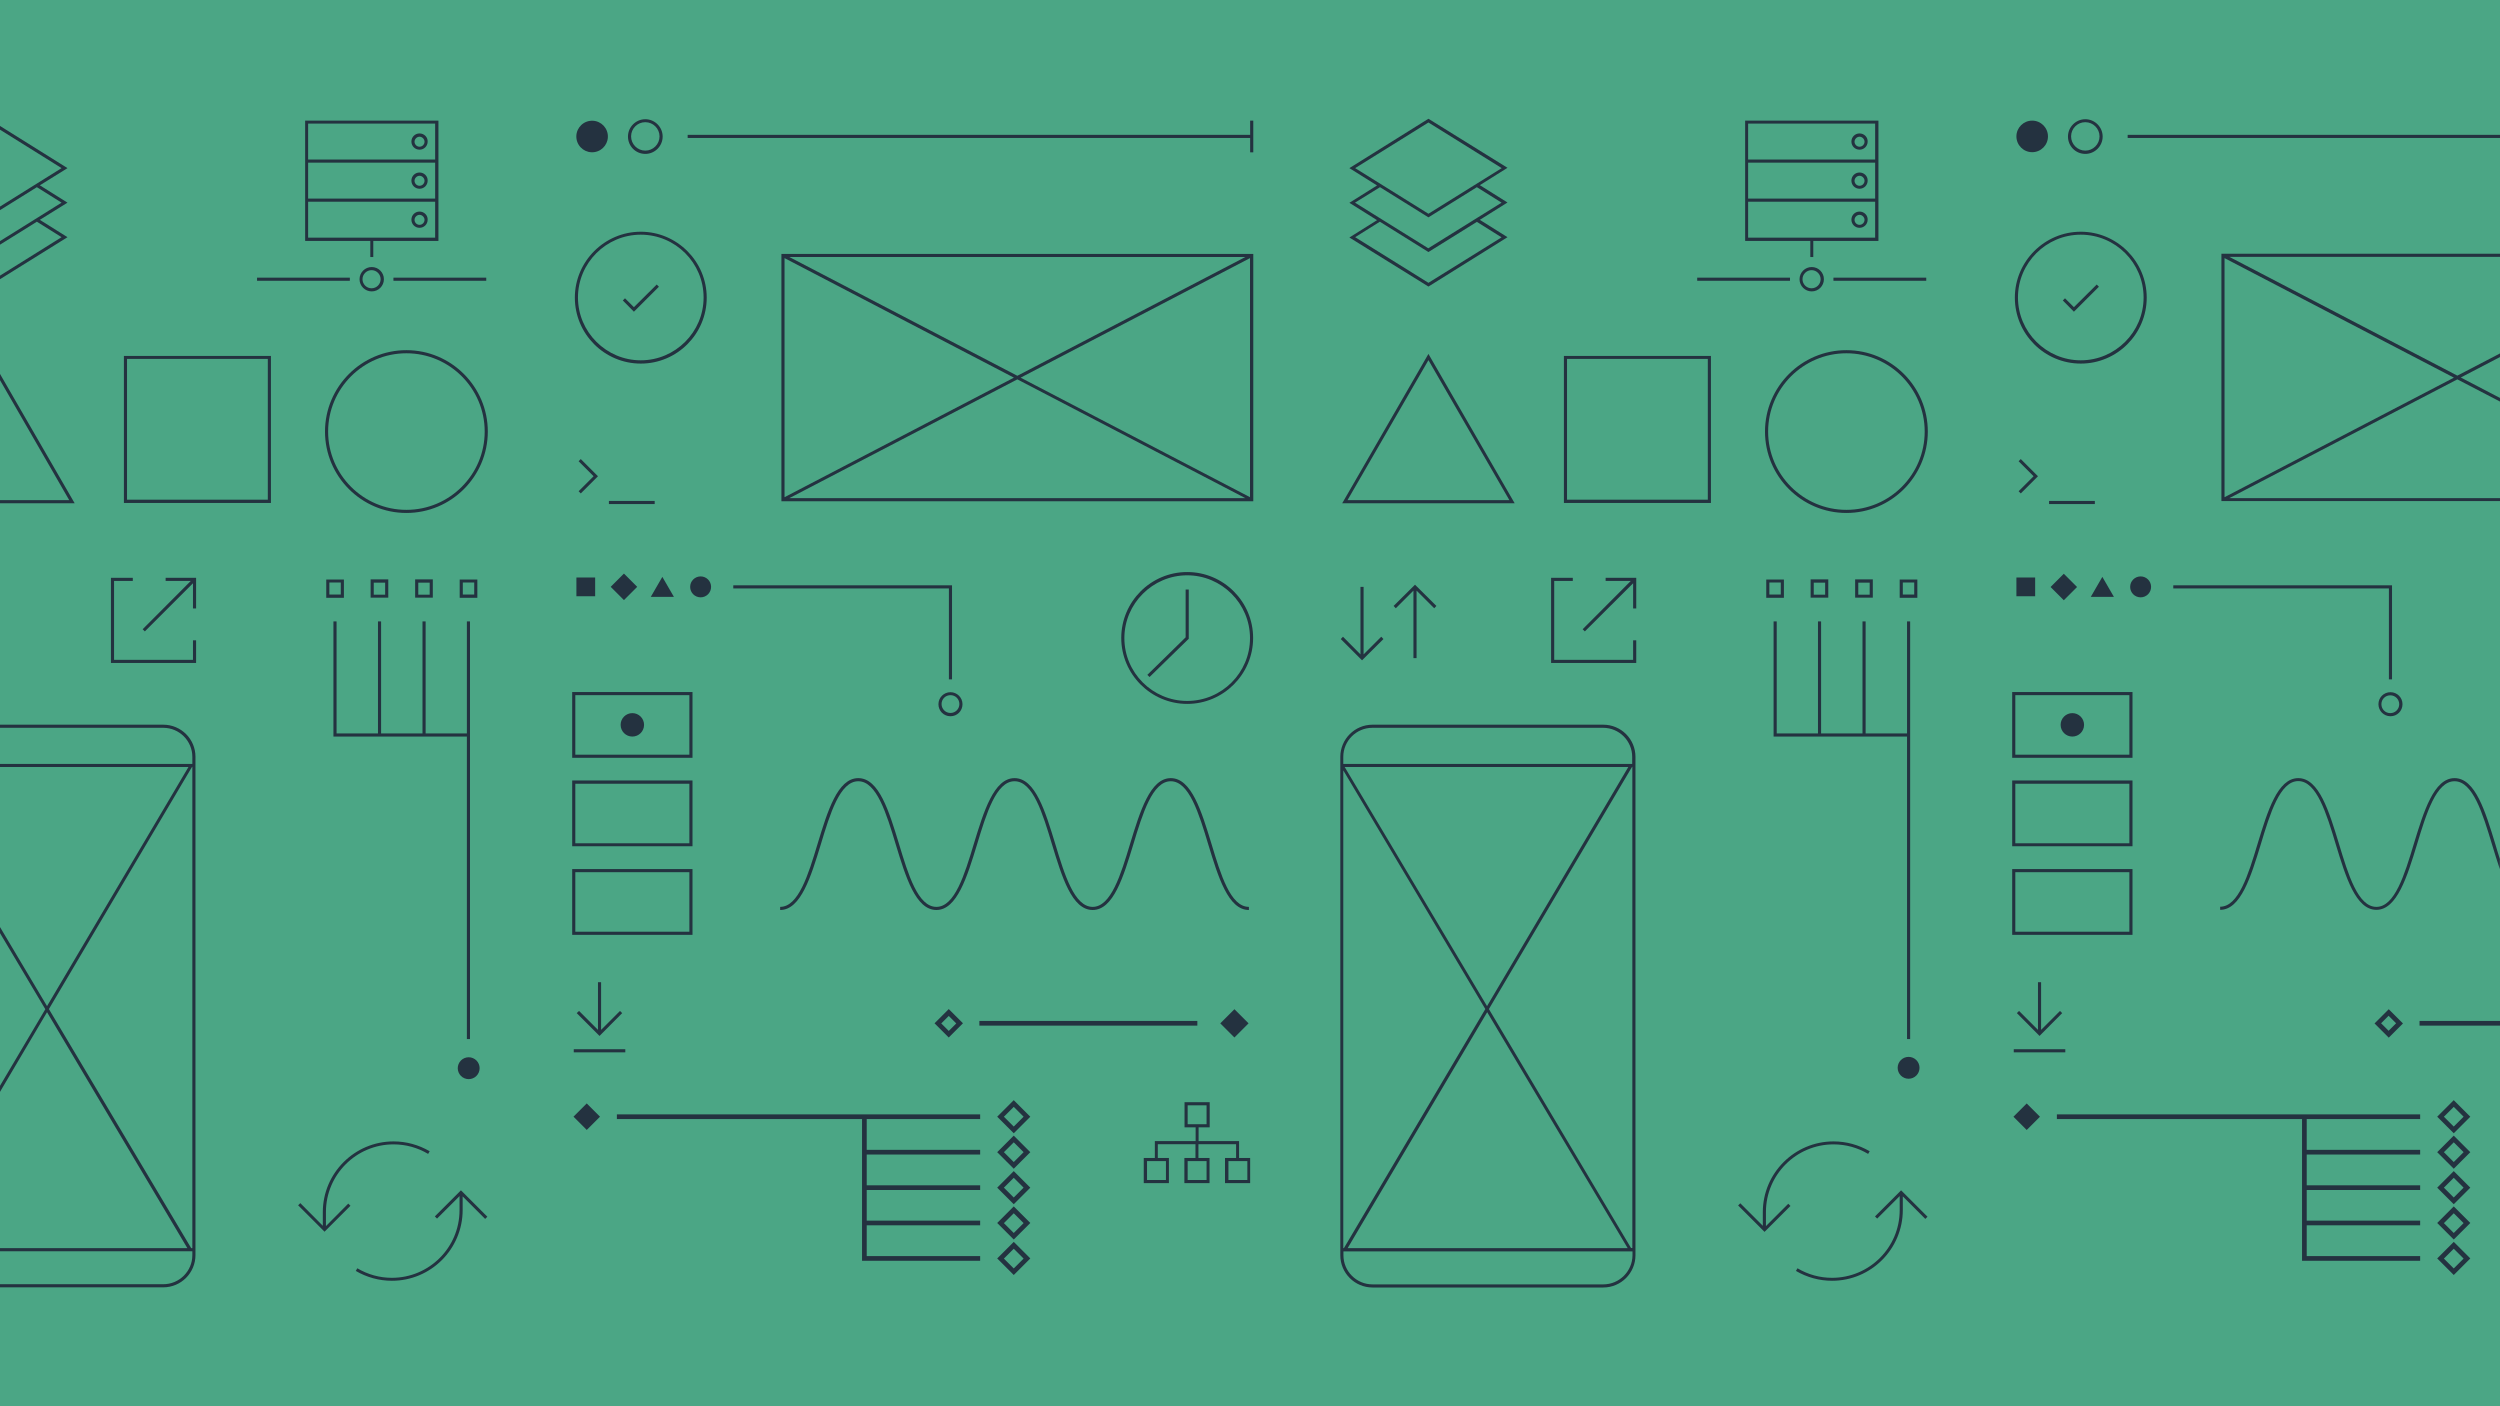 <svg enable-background="new 0 0 1600 900" viewBox="0 0 1600 900" xmlns="http://www.w3.org/2000/svg"><path d="m0 0h1600v900h-1600z" fill="#4ba685"/><g fill="#243240"><path d="m759.8 366.1c-23.3 0-42.2 19-42.2 42.2s19 42.2 42.2 42.2 42.2-19 42.2-42.2-18.9-42.2-42.2-42.2zm0 82.5c-22.2 0-40.2-18.1-40.2-40.2s18.1-40.2 40.2-40.2 40.2 18.1 40.2 40.2-18 40.2-40.2 40.2z"/><path d="m758.8 407.9-24.5 24 1.4 1.4 25.1-24.5v-31.5h-2z"/><path d="m369.6 708.7h12v12h-12z" transform="matrix(.707 -.707 .707 .707 -395.326 474.93)"/><path d="m638.2 714.7 10.6 10.6 10.6-10.6-10.6-10.6zm10.6 6.3-6.3-6.3 6.3-6.3 6.3 6.3z"/><path d="m638.2 737.4 10.6 10.6 10.6-10.6-10.6-10.6zm10.6 6.3-6.3-6.3 6.3-6.3 6.3 6.3z"/><path d="m638.2 760.1 10.6 10.6 10.6-10.6-10.6-10.6zm10.6 6.3-6.3-6.3 6.3-6.3 6.3 6.3z"/><path d="m638.2 782.7 10.6 10.6 10.6-10.6-10.6-10.6zm10.6 6.4-6.3-6.3 6.3-6.3 6.3 6.3z"/><path d="m638.2 805.4 10.6 10.6 10.6-10.6-10.6-10.6zm10.6 6.4-6.3-6.3 6.3-6.3 6.3 6.3z"/><path d="m551.7 713.2h-156.9v3h156.9v90.7h75.6v-3h-72.6v-19.7h72.6v-3h-72.6v-19.6h72.6v-3h-72.6v-19.7h72.6v-3h-72.6v-19.7h72.6v-3h-74.1z"/><path d="m410.1 232.7c23.3 0 42.2-19 42.2-42.2s-19-42.2-42.2-42.2-42.2 19-42.2 42.2 18.9 42.2 42.2 42.2zm0-82.5c22.2 0 40.2 18.1 40.2 40.2s-18.1 40.2-40.2 40.2-40.2-18.1-40.2-40.2 18-40.2 40.2-40.2z"/><path d="m421.7 183.5-1.4-1.4-14.6 14.5-5.7-5.7-1.4 1.4 7.1 7.2z"/><ellipse cx="379" cy="87.3" rx="10.1" ry="10.1" transform="matrix(.987 -.16 .16 .987 -9.093 61.837)"/><path d="m413 98.5c6.1 0 11.1-5 11.1-11.1s-5-11.1-11.1-11.1-11.1 5-11.1 11.1 4.9 11.1 11.1 11.1zm0-20.3c5 0 9.1 4.1 9.1 9.1s-4.1 9.1-9.1 9.1-9.1-4.1-9.1-9.1 4-9.1 9.1-9.1z"/><path d="m800.1 86.3h-360v2h360v9.2h2v-20.3h-2z"/><path d="m500.1 320.8h302v-158.3h-302zm153.1-79.1 146.8-76.5v153zm143.8 77.1h-291.8l145.9-76zm-145.9-78.3-145.9-76h291.8zm-2.2 1.2-146.8 76.5v-153z"/><path d="m799.3 580.4c-11.8 0-18-20.6-24-40.5-6.3-20.6-12.7-41.9-26-41.9-13.2 0-19.7 21.3-26 41.9-6 19.9-12.3 40.5-24 40.5s-18-20.6-24-40.5c-6.3-20.6-12.7-41.9-26-41.9-13.2 0-19.7 21.3-26 41.9-6 19.9-12.3 40.5-24 40.5-11.8 0-18-20.6-24-40.5-6.3-20.6-12.7-41.9-26-41.9s-19.7 21.3-26 41.9c-6 19.9-12.3 40.5-24 40.5v2c13.2 0 19.7-21.3 26-41.9 6-19.9 12.3-40.5 24-40.5s18 20.6 24 40.5c6.3 20.6 12.7 41.9 26 41.9 13.2 0 19.7-21.3 26-41.9 6-19.9 12.3-40.5 24-40.5 11.8 0 18 20.6 24 40.5 6.3 20.6 12.7 41.9 26 41.9s19.7-21.3 26-41.9c6-19.9 12.3-40.5 24-40.5s18 20.6 24 40.5c6.3 20.6 12.7 41.9 26 41.9z"/><path d="m598.1 654.9 9.1 9.1 9.1-9.1-9.1-9.1zm9.1 4.9-4.8-4.8 4.8-4.8 4.8 4.8z"/><path d="m783.8 648.5h12.8v12.8h-12.8z" transform="matrix(.707 -.707 .707 .707 -231.655 750.603)"/><path d="m626.8 653.4h139.5v3h-139.5z"/><path d="m368.9 369.6h12v12h-12z"/><path d="m393.4 369.6h12v12h-12z" transform="matrix(.707 -.707 .707 .707 -148.597 392.397)"/><path d="m423.9 369.2-7.4 12.8h14.8z"/><path d="m441.7 375.6c0 3.7 3 6.7 6.7 6.7s6.7-3 6.7-6.7-3-6.7-6.7-6.7-6.7 3-6.7 6.7z"/><path d="m608.3 443c-4.2 0-7.7 3.4-7.7 7.7s3.4 7.7 7.7 7.7 7.7-3.4 7.7-7.7-3.5-7.7-7.7-7.7zm0 13.3c-3.1 0-5.7-2.5-5.7-5.7s2.5-5.7 5.7-5.7 5.7 2.5 5.7 5.7-2.6 5.7-5.7 5.7z"/><path d="m469.3 376.6h138v58.2h2v-60.2h-140z"/><path d="m1215.8 382.6h11.3v-11.7h-11.3zm2-9.8h7.3v7.7h-7.3z"/><path d="m1198.6 370.8h-11.3v11.7h11.3zm-2 9.8h-7.3v-7.7h7.3z"/><path d="m1170.1 370.8h-11.3v11.7h11.3zm-2 9.8h-7.3v-7.7h7.3z"/><path d="m1130.4 382.6h11.3v-11.7h-11.3zm2-9.8h7.3v7.7h-7.3z"/><path d="m1137.1 397.7h-2v73.7h85.4v193.6h2v-194.6-1-71.7h-2v71.7h-26.5v-71.7h-2v71.7h-26.5v-71.7h-2v71.7h-26.4z"/><circle cx="1221.5" cy="683.4" r="7"/><path d="m443.2 442.9h-77v42.1h77zm-2 40.1h-73v-38.1h73z"/><path d="m443.2 499.5h-77v42.1h77zm-2 40.2h-73v-38.1h73z"/><path d="m443.2 556.2h-77v42.1h77zm-2 40.1h-73v-38.1h73z"/><circle cx="404.7" cy="463.9" r="7.5"/><path d="m793.2 730.3h-26.1v-8.8h7.1v-16.1h-16.1v16.1h7.1v8.8h-26.1v10.8h-7.1v16.1h16.1v-16.1h-7.1v-8.8h24.1v8.8h-7.1v16.1h16.1v-16.1h-7.1v-8.8h24.1v8.8h-7.1v16.1h16.1v-16.1h-7.1v-10.8zm-33.1-22.9h12.1v12.1h-12.1zm-13.9 47.8h-12.1v-12.1h12.1zm26 0h-12.1v-12.1h12.1zm26.1 0h-12.1v-12.1h12.1z"/><path d="m367.2 671.5h33v2h-33z"/><path d="m382.7 628.6v30.5l-12.1-12.1-1.5 1.4 14.6 14.6 14.5-14.6-1.4-1.4-12.1 12.1v-30.5z"/><path d="m914.2 183.4 50.6-31.6-17.7-11.1 17.7-11.1-17.7-11.1 17.7-11.1-50.6-31.4-50.6 31.6 17.7 11.1-17.7 11.1 17.7 11.1-17.7 11.1zm0-105 46.9 29.2-46.9 29.2-46.9-29.2zm-31 41.4 31 19.3 31-19.3 15.8 9.9-46.9 29.2-46.9-29.2zm31 41.5 31-19.3 15.8 9.9-46.8 29.1-46.9-29.2 15.8-9.9z"/><path d="m885.4 409-1.4-1.5-11.3 11.3v-43.2h-2v43.2l-11.2-11.3-1.4 1.5 13.6 13.6z"/><path d="m906.6 421.2v-43.2l11.3 11.3 1.4-1.5-13.7-13.6-13.7 13.6 1.4 1.5 11.3-11.3v43.2z"/><path d="m1027.6 371.8h16.1l-30.8 30.9 1.4 1.4 30.9-30.8v16.1h2v-19.6h-19.6z"/><path d="m1045.2 422.3h-50.5v-50.5h11.9v-2h-13.9v54.5h54.5v-14.5h-2z"/><path d="m1026.1 463.8h-147.7c-11.4 0-20.6 9.3-20.6 20.6v319c0 11.4 9.3 20.6 20.6 20.6h147.7c11.4 0 20.6-9.3 20.6-20.6v-319c0-11.4-9.2-20.6-20.6-20.6zm-166.3 29.4 90.8 152.6-90.5 153h-.4v-305.6zm92 154.6 89.9 151h-179.2zm92.1 151-91-153 91.6-155h.2v307.9h-.8zm-92.2-154.9-91.1-153h181.5zm74.4 178.1h-147.7c-10.3 0-18.6-8.4-18.6-18.6v-2.5h185v2.5c-.1 10.2-8.4 18.6-18.7 18.6zm18.6-333.1h-185v-4.5c0-10.3 8.4-18.6 18.6-18.6h147.7c10.3 0 18.6 8.4 18.6 18.6v4.5z"/><path d="m1000.9 321.9h94.1v-94.1h-94.1zm2-92.2h90.1v90.1h-90.1z"/><path d="m914.2 226.5-55.2 95.6h110.4zm0 4 51.8 89.6h-103.6z"/><path d="m1181.7 224.1c-28.7 0-52.1 23.4-52.1 52.1s23.4 52.1 52.1 52.1 52.1-23.4 52.1-52.1-23.3-52.1-52.1-52.1zm0 102.2c-27.6 0-50.1-22.5-50.1-50.1s22.5-50.1 50.1-50.1 50.1 22.5 50.1 50.1-22.4 50.1-50.1 50.1z"/><path d="m1190.1 85.4c-2.9 0-5.2 2.3-5.2 5.2s2.3 5.2 5.2 5.2 5.2-2.3 5.2-5.2c.1-2.9-2.3-5.2-5.2-5.2zm0 8.5c-1.8 0-3.2-1.5-3.2-3.2s1.5-3.2 3.2-3.2 3.2 1.5 3.2 3.2-1.4 3.2-3.2 3.2z"/><path d="m1190.1 110.4c-2.9 0-5.2 2.3-5.2 5.2s2.3 5.2 5.2 5.2 5.2-2.3 5.2-5.2c.1-2.9-2.3-5.2-5.2-5.2zm0 8.5c-1.8 0-3.2-1.5-3.2-3.2s1.5-3.2 3.2-3.2 3.2 1.5 3.2 3.2-1.4 3.2-3.2 3.2z"/><path d="m1190.1 135.4c-2.9 0-5.2 2.3-5.2 5.2s2.3 5.2 5.2 5.2 5.2-2.3 5.2-5.2c.1-2.9-2.3-5.2-5.2-5.2zm0 8.5c-1.8 0-3.2-1.5-3.2-3.2s1.5-3.2 3.2-3.2 3.2 1.5 3.2 3.2-1.4 3.2-3.2 3.2z"/><path d="m1086.2 177.7h59.4v2h-59.4z"/><path d="m1173.4 177.7h59.4v2h-59.4z"/><path d="m1151.7 178.7c0 4.3 3.5 7.8 7.8 7.8s7.8-3.5 7.8-7.8-3.5-7.8-7.8-7.8-7.8 3.5-7.8 7.8zm13.5 0c0 3.2-2.6 5.8-5.8 5.8s-5.8-2.6-5.8-5.8 2.6-5.8 5.8-5.8 5.8 2.6 5.8 5.8z"/><path d="m1158.5 164.5h2v-10.3h41.7v-25-2-23-2-25h-85.3v25 2 23 2 25h41.7v10.3zm-39.7-85.4h81.3v23h-81.3zm0 25h81.3v23h-81.3zm0 25h81.3v23h-81.3z"/><path d="m1130.2 784.7v-9c0-23.9 19.4-43.3 43.3-43.3 7.8 0 15.4 2.1 22.1 6.1l1-1.7c-7-4.1-15-6.3-23.1-6.3-25 0-45.3 20.3-45.3 45.3v8.7l-14.4-14.4-1.4 1.4 16.9 16.9 16.6-16.6-1.4-1.4z"/><path d="m1200 778.5 1.4 1.4 14.4-14.4v9c0 23.9-19.4 43.3-43.3 43.3-7.8 0-15.4-2.1-22.1-6.1l-1 1.7c7 4.1 15 6.3 23.1 6.3 25 0 45.3-20.3 45.3-45.3v-8.7l14.4 14.4 1.4-1.4-16.9-16.9z"/><path d="m371.7 293.8-1.4 1.4 9.6 9.6-9.6 9.6 1.4 1.4 11-11z"/><path d="m389.7 320.6h29.3v2h-29.3z"/><path d="m294.2 382.6h11.3v-11.7h-11.3zm2-9.8h7.3v7.7h-7.3z"/><path d="m277 370.8h-11.3v11.7h11.3zm-2 9.8h-7.3v-7.7h7.3z"/><path d="m248.5 370.8h-11.3v11.7h11.3zm-2 9.8h-7.3v-7.7h7.3z"/><path d="m208.8 382.6h11.3v-11.7h-11.3zm2-9.8h7.3v7.7h-7.3z"/><path d="m215.4 397.7h-2v73.7h85.4v193.6h2v-194.6-1-71.7h-2v71.7h-26.4v-71.7h-2v71.7h-26.5v-71.7h-2v71.7h-26.5z"/><ellipse cx="299.8" cy="683.4" rx="7" ry="7" transform="matrix(.383 -.924 .924 .383 -446.322 698.92)"/><path d="m106 371.8h16.1l-30.8 30.9 1.4 1.4 30.8-30.8v16.1h2v-19.6h-19.5z"/><path d="m123.5 422.3h-50.5v-50.5h12v-2h-14v54.5h54.5v-14.5h-2z"/><path d="m79.3 321.9h94.1v-94.1h-94.1zm2-92.2h90.1v90.1h-90.1z"/><path d="m260.1 224.1c-28.7 0-52.1 23.4-52.1 52.1s23.4 52.1 52.1 52.1 52.1-23.4 52.1-52.1-23.4-52.1-52.1-52.1zm0 102.2c-27.6 0-50.1-22.5-50.1-50.1s22.5-50.1 50.1-50.1 50.1 22.5 50.1 50.1-22.5 50.1-50.1 50.1z"/><path d="m268.5 85.4c-2.9 0-5.2 2.3-5.2 5.2s2.3 5.2 5.2 5.2 5.2-2.3 5.2-5.2c.1-2.9-2.3-5.2-5.2-5.2zm0 8.5c-1.8 0-3.2-1.5-3.2-3.2s1.5-3.2 3.2-3.2 3.2 1.5 3.2 3.2-1.4 3.2-3.2 3.2z"/><path d="m268.5 110.4c-2.9 0-5.2 2.3-5.2 5.2s2.3 5.2 5.2 5.2 5.2-2.3 5.2-5.2c.1-2.9-2.3-5.2-5.2-5.2zm0 8.5c-1.8 0-3.2-1.5-3.2-3.2s1.5-3.2 3.2-3.2 3.2 1.5 3.2 3.2-1.4 3.2-3.2 3.2z"/><path d="m268.5 135.4c-2.9 0-5.2 2.3-5.2 5.2s2.3 5.2 5.2 5.2 5.2-2.3 5.2-5.2c.1-2.9-2.3-5.2-5.2-5.2zm0 8.5c-1.8 0-3.2-1.5-3.2-3.2s1.5-3.2 3.2-3.2 3.2 1.5 3.2 3.2-1.4 3.2-3.2 3.2z"/><path d="m164.5 177.7h59.4v2h-59.4z"/><path d="m251.8 177.7h59.4v2h-59.4z"/><path d="m230.1 178.7c0 4.3 3.5 7.8 7.8 7.8s7.8-3.5 7.8-7.8-3.5-7.8-7.8-7.8-7.8 3.5-7.8 7.8zm13.5 0c0 3.2-2.6 5.8-5.8 5.8s-5.8-2.6-5.8-5.8 2.6-5.8 5.8-5.8 5.8 2.6 5.8 5.8z"/><path d="m236.9 164.5h2v-10.3h41.7v-25-2-23-2-25h-85.3v25 2 23 2 25h41.7v10.3zm-39.7-85.4h81.3v23h-81.3zm0 25h81.3v23h-81.3zm0 25h81.3v23h-81.3z"/><path d="m208.6 784.7v-9c0-23.9 19.4-43.3 43.3-43.3 7.8 0 15.4 2.1 22.1 6.1l1-1.7c-7-4.1-15-6.3-23.1-6.3-25 0-45.3 20.3-45.3 45.3v8.7l-14.4-14.5-1.4 1.4 16.9 16.9 16.6-16.6-1.4-1.4z"/><path d="m278.3 778.5 1.4 1.4 14.4-14.4v9c0 23.9-19.4 43.3-43.3 43.3-7.8 0-15.4-2.1-22.1-6.1l-1 1.7c7 4.1 15 6.3 23.1 6.3 25 0 45.3-20.3 45.3-45.3v-8.7l14.4 14.4 1.4-1.4-16.9-16.9z"/><path d="m1291.3 708.7h12v12h-12z" transform="matrix(.707 -.707 .707 .707 -125.394 1126.6)"/><path d="m1559.8 714.7 10.6 10.6 10.6-10.6-10.6-10.6zm10.6 6.3-6.3-6.3 6.3-6.3 6.3 6.3z"/><path d="m1559.8 737.4 10.6 10.6 10.6-10.6-10.6-10.6zm10.6 6.3-6.3-6.3 6.3-6.3 6.3 6.3z"/><path d="m1559.8 760.1 10.6 10.6 10.6-10.6-10.6-10.6zm10.6 6.3-6.3-6.3 6.3-6.3 6.3 6.3z"/><path d="m1559.8 782.7 10.6 10.6 10.6-10.6-10.6-10.6zm10.6 6.4-6.3-6.3 6.3-6.3 6.3 6.3z"/><path d="m1559.8 805.4 10.6 10.6 10.6-10.6-10.6-10.6zm10.6 6.4-6.3-6.3 6.3-6.3 6.3 6.3z"/><path d="m1473.3 713.2h-156.9v3h156.9v90.7h75.6v-3h-72.6v-19.7h72.6v-3h-72.6v-19.6h72.6v-3h-72.6v-19.7h72.6v-3h-72.6v-19.7h72.6v-3h-74.1z"/><path d="m1331.7 232.7c23.3 0 42.2-19 42.2-42.2s-19-42.2-42.2-42.2-42.2 19-42.2 42.2 18.9 42.2 42.2 42.2zm0-82.5c22.2 0 40.2 18.1 40.2 40.2s-18.1 40.2-40.2 40.2-40.2-18.1-40.2-40.2 18-40.2 40.2-40.2z"/><path d="m1343.3 183.5-1.4-1.4-14.6 14.5-5.7-5.7-1.4 1.4 7.1 7.2z"/><circle cx="1300.6" cy="87.3" r="10.1"/><path d="m1334.6 98.5c6.1 0 11.1-5 11.1-11.1s-5-11.1-11.1-11.1-11.1 5-11.1 11.1 4.9 11.1 11.1 11.1zm0-20.3c5 0 9.1 4.1 9.1 9.1s-4.1 9.1-9.1 9.1-9.1-4.1-9.1-9.1 4-9.1 9.1-9.1z"/><path d="m1528.8 645.9-9.1 9.1 9.1 9.1 9.1-9.1zm-4.9 9 4.8-4.8 4.8 4.8-4.8 4.8z"/><path d="m1290.5 369.6h12v12h-12z"/><path d="m1315 369.6h12v12h-12z" transform="matrix(.707 -.707 .707 .707 121.337 1044.079)"/><path d="m1345.5 369.2-7.4 12.8h14.8z"/><path d="m1363.3 375.6c0 3.7 3 6.7 6.7 6.7s6.7-3 6.7-6.7-3-6.7-6.7-6.7-6.7 3-6.7 6.7z"/><path d="m1522.2 450.7c0 4.2 3.4 7.7 7.7 7.7s7.7-3.4 7.7-7.7-3.4-7.7-7.7-7.7-7.7 3.4-7.7 7.7zm13.3 0c0 3.1-2.5 5.7-5.7 5.7s-5.7-2.5-5.7-5.7 2.5-5.7 5.7-5.7 5.7 2.6 5.7 5.7z"/><path d="m1390.9 376.6h138v58.2h2v-60.2h-140z"/><path d="m1364.8 442.9h-77v42.1h77zm-2 40.1h-73v-38.1h73z"/><path d="m1364.8 499.5h-77v42.1h77zm-2 40.2h-73v-38.1h73z"/><path d="m1364.8 556.2h-77v42.1h77zm-2 40.1h-73v-38.1h73z"/><circle cx="1326.3" cy="463.9" r="7.5"/><path d="m1288.8 671.5h33v2h-33z"/><path d="m1304.3 628.6v30.5l-12.1-12.1-1.4 1.4 14.5 14.6 14.5-14.6-1.4-1.4-12.1 12.1v-30.5z"/><path d="m1293.3 293.8-1.4 1.4 9.6 9.6-9.6 9.6 1.4 1.4 11-11z"/><path d="m1311.4 320.6h29.3v2h-29.3z"/><path d="m25.5 118.6 17.7-11-43.2-27v2.4l39.4 24.6-39.4 24.6v2.3l23.6-14.7 15.8 9.9-39.4 24.6v2.3l23.6-14.7 15.8 9.9-39.4 24.6v2.3l43.2-26.9-17.7-11.1 17.7-11z"/><path d="m0 239.3v4l44.3 76.8h-44.3v2h47.8z"/><path d="m104.5 463.8h-104.5v2h104.5c10.3 0 18.6 8.4 18.6 18.6v4.5h-123.1v2h120.6l-90.5 153-30.1-50.6v3.9l29 48.7-29 49v3.9l30.1-51 89.8 151h-119.9v2h123.1v2.5c0 10.3-8.4 18.6-18.6 18.6h-104.5v2h104.5c11.4 0 20.6-9.3 20.6-20.6v-319c0-11.3-9.2-20.5-20.6-20.5zm18.6 335h-.8v-.1l-91-152.9 91.6-155h.2z"/><path d="m1548.5 653.4h51.5v3h-51.5z"/><path d="m1600 550c-1.1-3.3-2.1-6.7-3.1-10.1-6.3-20.6-12.7-41.9-26-41.9-13.2 0-19.7 21.3-26 41.9-6 19.9-12.3 40.5-24 40.5-11.8 0-18-20.6-24-40.5-6.3-20.6-12.7-41.9-26-41.9s-19.7 21.3-26 41.9c-6 19.9-12.3 40.4-24 40.4v2c13.2 0 19.7-21.3 26-41.9 6-19.9 12.3-40.5 24-40.5s18 20.6 24 40.5c6.3 20.6 12.7 41.9 26 41.9 13.2 0 19.7-21.3 26-41.9 6-19.9 12.3-40.4 24-40.4s18 20.6 24 40.5c1.6 5.3 3.3 10.7 5 15.8v-6.3z"/><path d="m1600 318.8h-173.2l145.9-76 27.3 14.2v-2.3l-25.1-13.1 25.1-13.1v-2.3l-27.3 14.2-145.9-76h173.2v-2h-178.3v158.3h178.3zm-176.3-153.6 146.8 76.5-146.8 76.5z"/><path d="m1361.7 86.3h238.3v2h-238.3z"/></g></svg>